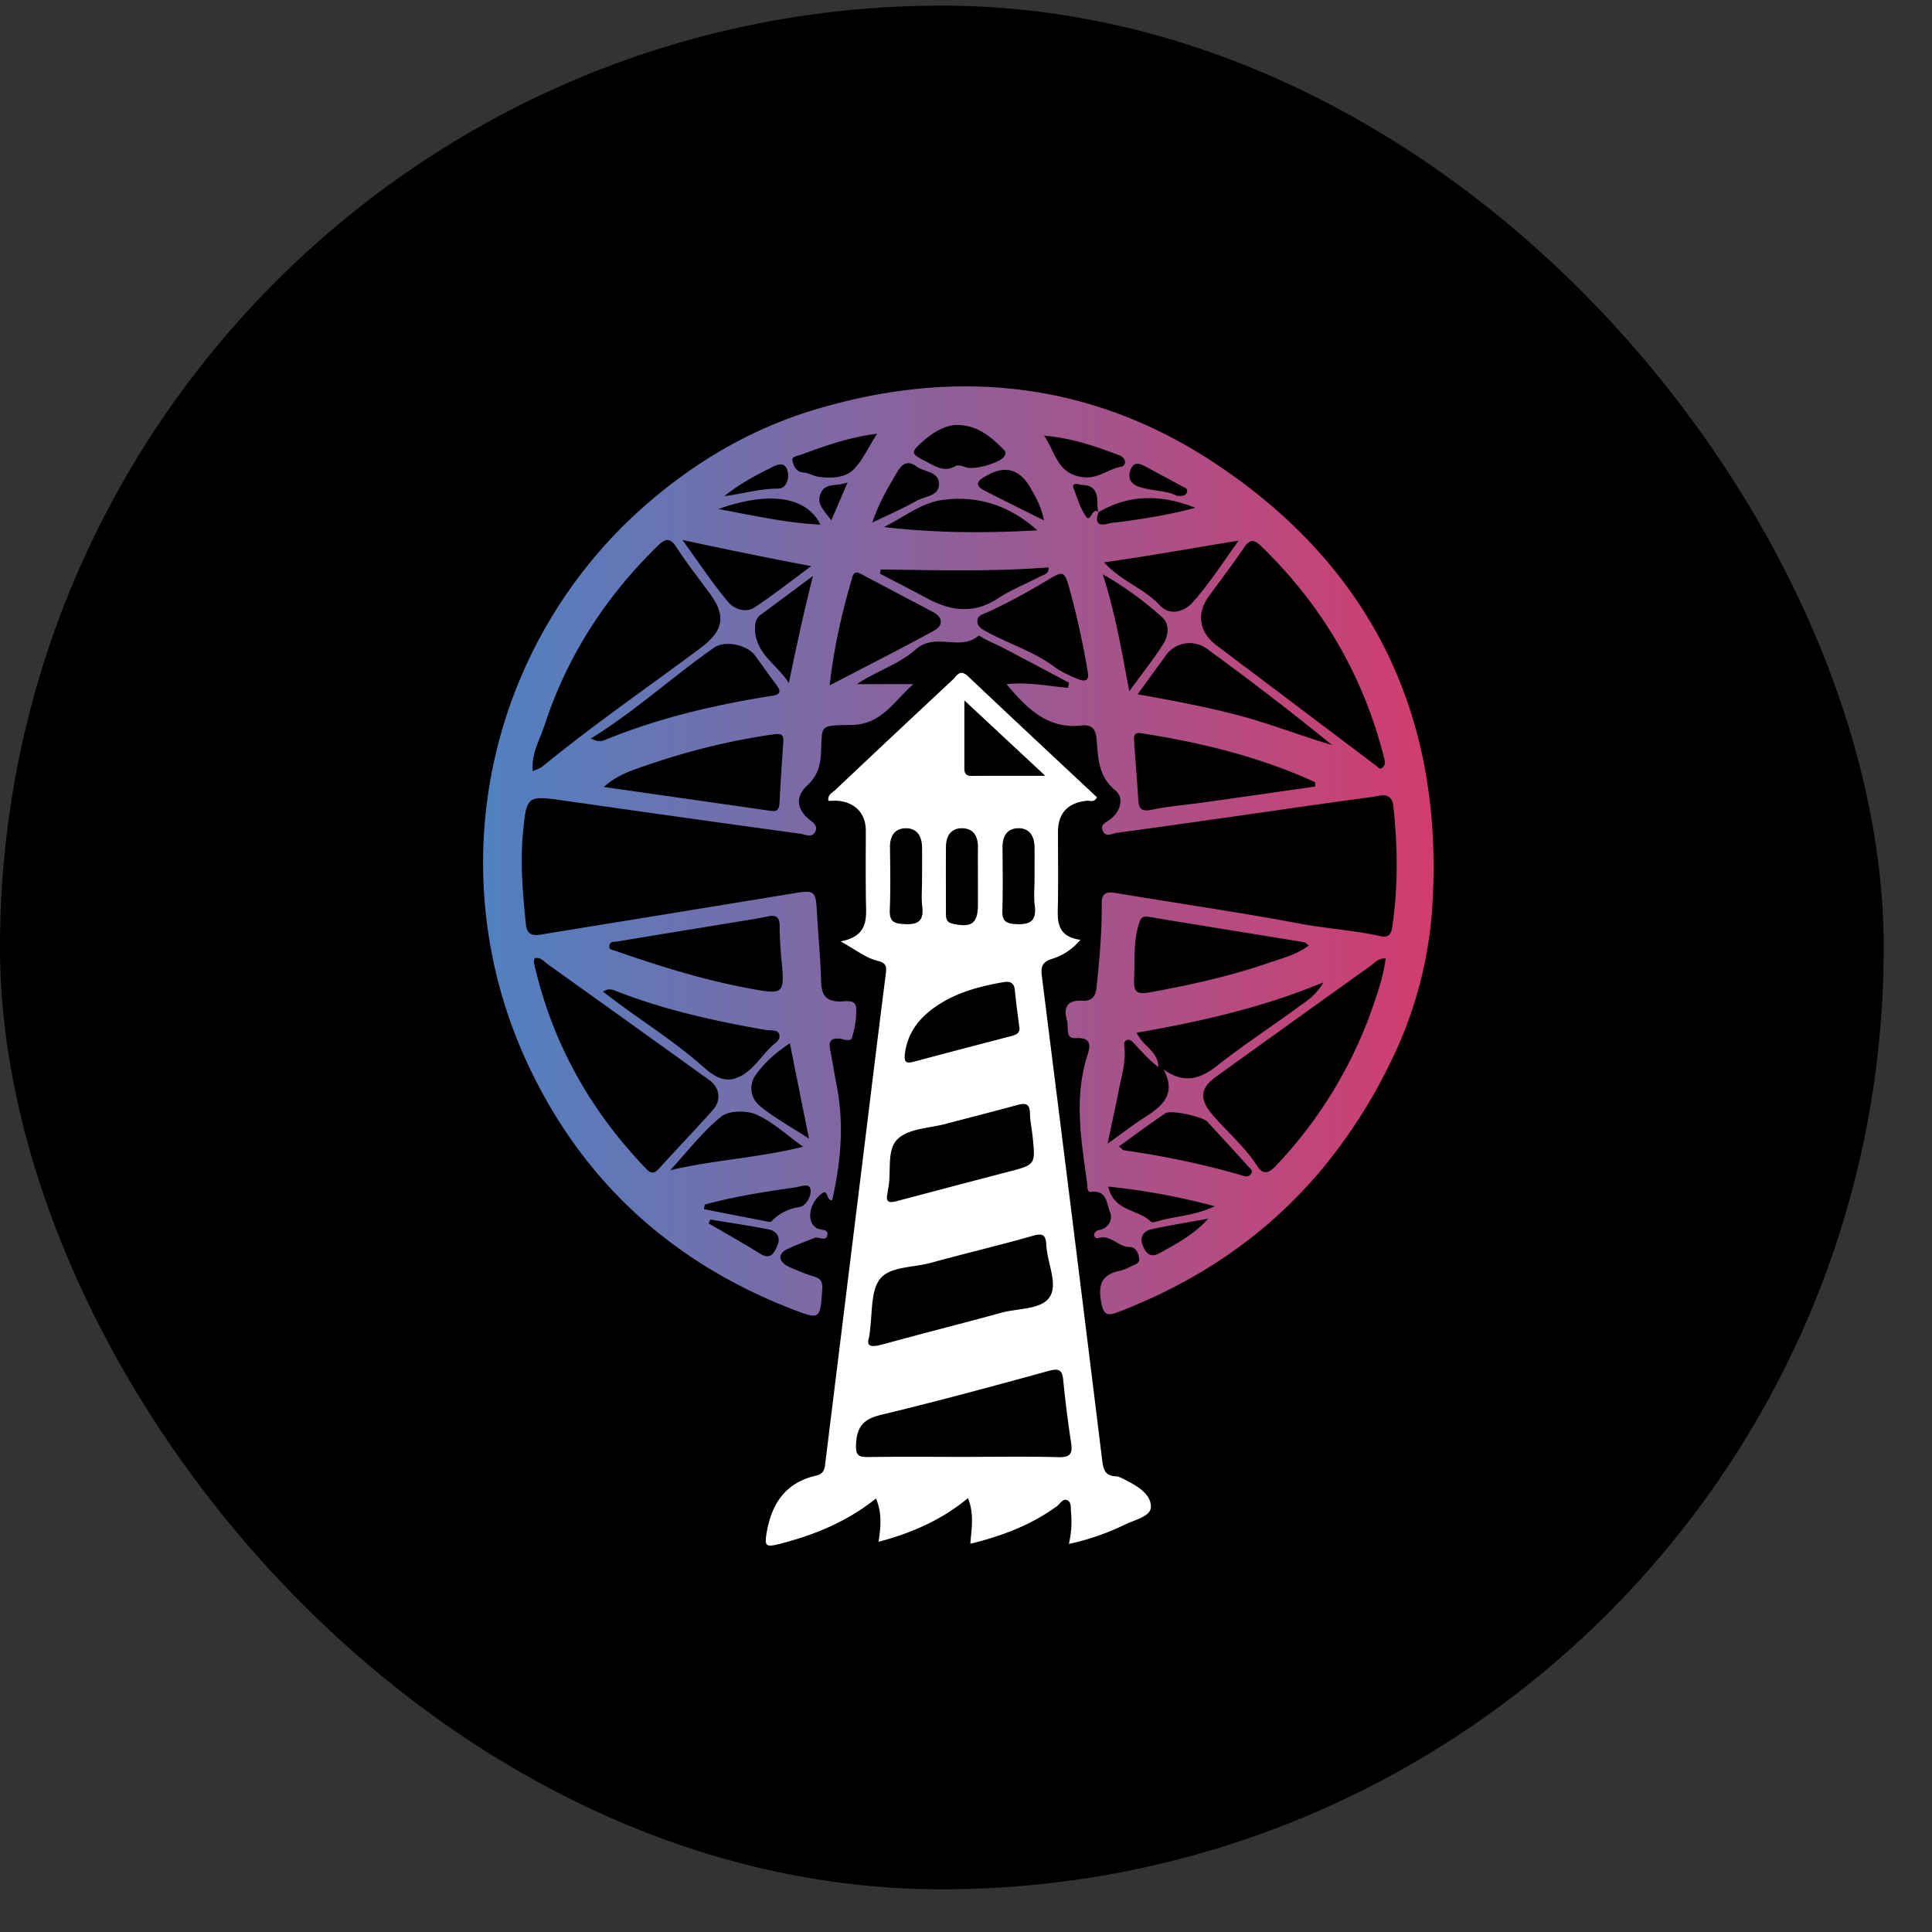 <svg xmlns="http://www.w3.org/2000/svg" viewBox="0 0 40 40" fill="none">
  <rect x="0" y="0" width="40" height="40" fill="#333333" stroke="none"/>
  <rect width="39" height="39" y="0.29%" fill="#000" rx="50%"/>
  <path fill="url(#a)" d="M20.841 14.166c.45-.052.862.043 1.273.074l.018-.105c-.439-.233-.877-.467-1.317-.698-.137-.072-.278-.134-.416-.202-.05-.024-.126-.086-.14-.074-.378.332-.895-.081-1.307.29-.335.3-.81.445-1.211.713h1.17c-.415.368-.663.834-1.273.845-.71.014-.604-.013-.643.622-.016.256-.092.458-.29.64-.238.221-.211.476.039.687.089.074.2.134.134.263-.068.133-.202.056-.3.042a792.73 792.73 0 0 1-4.85-.68c-.82-.118-.827-.126-.902.68-.058.624 0 1.245.061 1.866.025.247.16.245.343.215 1.705-.279 3.41-.553 5.115-.835.546-.09.543-.097.574.46.024.444.07.888.08 1.332.005.281.085.434.395.434.11 0 .317-.055.33.125.016.205-.026.422-.083.622-.026.092-.16.037-.244.025-.182-.025-.247.043-.21.223.048.24.085.483.132.723.145.735.117 1.488-.09 2.396-.12.017-.083-.23-.203-.146a.599.599 0 0 0-.25.418c-.011.109.018.247.145.312.08.041.245.007.206.15-.034.127-.178.013-.262.046-.191.077-.389.148-.572.236-.206.1-.168.274.058.371.163.07.328.142.498.192.143.042.185.107.175.262-.043.632-.04.642-.635.41-2.528-.984-4.386-2.699-5.51-5.173a9.84 9.84 0 0 1 2.431-11.421c1.05-.93 2.236-1.629 3.577-2.03 2.927-.875 5.738-.57 8.29 1.13 3.233 2.15 4.714 5.236 4.48 9.12a8.498 8.498 0 0 1-.87 3.272 10.895 10.895 0 0 1-1.452 2.25c-1.14 1.346-2.536 2.279-4.162 2.908-.245.095-.324.085-.377-.211-.066-.372.034-.561.392-.636a.879.879 0 0 0 .217-.085c.075-.039.194-.058.181-.166-.013-.11-.072-.243-.195-.24-.24.002-.397-.265-.654-.186-.048.015-.092-.032-.084-.076.007-.034.053-.081.086-.086.22-.031.302-.235.247-.36-.074-.165-.055-.477-.396-.433-.09.011-.073-.114-.082-.177-.12-.88-.277-1.76.003-2.641.066-.208.098-.385-.246-.365-.22.013-.135-.232-.174-.365-.08-.274.008-.429.314-.41.212.013.281-.094.301-.298.057-.565.11-1.13.104-1.699-.003-.216.074-.269.278-.235 1.275.213 2.555.397 3.826.636.553.104 1.115.136 1.663.258.152.034.222-.02.246-.178.125-.832.116-1.664.026-2.498-.036-.339-.279-.225-.45-.203-.947.125-1.892.266-2.839.4-.814.116-1.628.232-2.443.342-.097.013-.23.102-.289-.052-.047-.126.074-.165.152-.223.223-.169.3-.45.111-.606-.367-.302-.352-.695-.39-1.083-.02-.206-.122-.28-.301-.26-.702.082-1.13-.34-1.559-.854Zm1.9-3.56c-.042-.14.01-.291-.067-.432-.088-.162-.246-.112-.373-.154-.045-.015-.099.024-.081.07.079.204.14.423.262.6.102.15.122-.204.264-.088-.081.22-.018.3.216.235.084-.023.175-.021.263-.034.495-.07.99-.145 1.525-.29-.73-.285-1.38-.277-2.008.093ZM11.03 15.967c.084-.04.152-.056.2-.097 1.052-.861 2.17-1.632 3.26-2.443.48-.358.559-.658.205-1.141-.23-.314-.472-.621-.684-.947-.136-.21-.227-.2-.397-.034-1.078 1.053-1.875 2.283-2.342 3.717-.096.296-.276.577-.242.945Zm17.638-.23-.021-.08c-.432-1.693-1.285-3.138-2.539-4.352-.156-.152-.24-.134-.356.038-.231.34-.48.668-.723 1-.266.366-.202.748.162 1.022 1.105.83 2.208 1.665 3.312 2.497.03.023.055.073.11.036.055-.035.067-.085.055-.162Zm-17.6 4.104c-.005.03-.02.065-.013.093.37 1.645 1.162 3.06 2.329 4.27.108.112.174.085.266-.016.366-.404.743-.797 1.106-1.203.183-.204.147-.467-.069-.622-1.117-.803-2.235-1.606-3.355-2.405-.076-.054-.14-.151-.264-.117Zm17.62.002c-.154-.006-.226.092-.312.154-1.07.764-2.137 1.532-3.205 2.299-.32.23-.34.459-.082.766.306.364.678.67.938 1.075.126.197.242.154.388 0a9.12 9.12 0 0 0 2-3.271c.115-.331.228-.665.274-1.022Zm-1.29.497c-1.295.535-2.564.813-3.865 1.042.13.284.45.383.448.71-.192-.147-.35-.325-.51-.499-.037-.038-.083-.083-.144-.058-.065.027-.053.095-.048.145.033.295-.053.574-.108.857-.07.353-.148.704-.24 1.142.304-.217.53-.393.771-.547.36-.231.663-.476.388-.991.425.306.762.2 1.121-.085.53-.419 1.1-.789 1.644-1.189.18-.132.384-.245.543-.527Zm-14.895-4.047c1.155.166 2.311.33 3.467.497.146.021.162-.067.169-.178.023-.41.048-.82.077-1.23.01-.152-.008-.204-.197-.178-.914.128-1.802.353-2.673.654-.29.1-.582.197-.843.435Zm14.726-.009c0-.03 0-.06-.002-.09-1.147-.525-2.36-.82-3.603-1.014-.167-.025-.149.09-.142.19.028.399.061.798.086 1.198.012.188.077.238.276.197.358-.074.726-.102 1.088-.153.766-.108 1.532-.218 2.297-.328Zm-11.06 3.487c-.01-.2-.03-.399-.027-.598.001-.18-.068-.237-.242-.2-.228.048-.458.082-.688.12-.808.133-1.616.264-2.424.399-.068.011-.171-.014-.172.105 0 .07.063.067.116.086.889.308 1.784.593 2.711.768.814.153.812.161.726-.68Zm10.926-.195c-.042-.031-.065-.063-.092-.068-1.073-.176-2.146-.347-3.217-.526-.152-.026-.174.04-.213.168-.11.368-.075.741-.092 1.114-.013.266.051.33.31.284.84-.152 1.674-.335 2.483-.615.277-.095.568-.167.82-.357Zm-3.542-5.202c.71.128 1.404.255 2.087.436.655.173 1.287.422 1.939.615a59.91 59.91 0 0 0-2.57-1.977.605.605 0 0 0-.881.136l-.575.79Zm-11.321.916c.137.066.21.063.285.033 1.116-.458 2.281-.731 3.469-.917.206-.032.17-.118.078-.242-.147-.195-.288-.395-.432-.592-.164-.223-.619-.322-.847-.163-.854.593-1.62 1.307-2.553 1.881Zm4.945-1.1c.76-.397 1.47-.754 2.164-1.135.177-.097.195-.267-.02-.381-.49-.26-.98-.517-1.47-.778-.09-.049-.167-.077-.204.051-.207.713-.38 1.432-.47 2.243Zm5.352-.224a16.862 16.862 0 0 0-.381-1.756c-.112-.391-.121-.406-.476-.19-.398.24-.805.461-1.226.655-.09.042-.203.061-.21.174-.006.125.097.18.201.235.464.249.973.41 1.403.728.14.103.306.176.468.243.1.042.23.073.221-.09Zm-10.042 6.567.133.101c.605.464 1.256.866 1.838 1.365.223.19.475.465.837.3.289-.132.452-.413.67-.628.073-.072.21-.14.166-.261-.037-.102-.175-.068-.268-.084-1.048-.183-2.085-.41-3.081-.797-.088-.034-.179-.084-.295.004Zm13.159-9.341c-.938.153-1.839.317-2.787.45.355.396.831.539 1.153.89.224.243.53.107.671-.05.358-.397.647-.856.963-1.29Zm-8.85.529a102.22 102.22 0 0 1-2.667-.542c.35.484.629.908.954 1.293.113.132.355.227.539.105.403-.268.783-.569 1.173-.856Zm6.371 12.013c.066.055.08.078.097.08.838.12 1.666.292 2.48.53.06.017.103.019.146-.027.073-.078-.01-.125-.044-.163-.28-.314-.566-.622-.851-.932-.095-.102-.753-.249-.866-.173-.319.215-.628.445-.962.685ZM18.236 11.79l-.018.086c.323.17.647.334.968.508.492.265.972.337 1.475.005.274-.181.588-.301.88-.457.067-.035.178-.042.169-.185-1.159.091-2.317.058-3.474.043Zm-1.608 11.952c-.356-.254-.638-.522-.973-.668-.205-.088-.568-.083-.725.045-.392.32-.707.733-1.054 1.109.906-.214 1.812-.253 2.752-.486Zm6.203-11.852c.261.812.39 1.569.549 2.422.28-.387.517-.679.714-.995.098-.159.12-.395-.023-.528a6.93 6.93 0 0 0-1.24-.899Zm-1.355-.91c-.597-.54-1.282-.73-1.988-.625-.414.06-.793.363-1.187.557 1.07.125 2.102.129 3.175.068Zm-4.645.945c-.415.309-.744.554-1.074.797a.279.279 0 0 0-.121.22c-.049.568.449.802.696 1.2.15-.723.299-1.425.5-2.217ZM19.8 8.798c-.24.013-.478.15-.69.337-.262.233-.258.258.063.42.194.099.38.233.616.091.05-.03.15.009.222.032.168.053.68-.091.776-.221.042-.056.037-.106-.005-.148-.262-.257-.528-.51-.982-.51ZM16.353 21.6c-.3.198-.539.414-.718.671a.47.47 0 0 0 .086.617c.3.25.651.44 1.028.685l-.396-1.973Zm-1.763 3.34-.015.095 1.339.261c.02.004.05-.001.063-.014a.966.966 0 0 1 .572-.29c.14-.024.254-.229.232-.364-.024-.146-.207-.06-.31-.045-.633.091-1.264.188-1.881.357Zm3.567-15.96c-.587.076-1.074.25-1.558.429-.073.027-.206.04-.195.114.018.109.073.245.218.258.124.01.233.08.341.093.259.03.548.026.735-.18.174-.19.285-.437.459-.713Zm3.46.041c.231.326.27.812.83.86.301.027.501-.171.765-.217.11-.019.114-.18-.038-.238-.495-.188-.994-.36-1.557-.405Zm3.532 15.953a13.94 13.94 0 0 0-2.204-.407c.116.523.624.465.883.727.017.017.067.012.096.003.38-.12.791-.117 1.225-.323ZM18.06 10.82c.343-.167.638-.292.915-.45.17-.097.467-.093.466-.353-.001-.257-.304-.24-.463-.358-.179-.132-.298-.063-.4.11-.184.313-.374.623-.518 1.05Zm3.554-.046c-.057-.297-.17-.476-.27-.658-.227-.407-.537-.494-.93-.26l-.03.015c-.163.088-.194.188-.01.282.39.2.786.394 1.24.621Zm-6.742-.235c.761.14 1.418.29 2.114.323-.241-.497-.903-.75-2.114-.323Zm-.166 14.71-.035.08c.356.207.716.409 1.066.627.229.142.299-.033.361-.177.07-.16-.02-.292-.177-.324-.402-.08-.81-.139-1.215-.206Zm10.31-.018c-.396.073-.794.135-1.187.222-.157.035-.238.168-.171.33.061.15.15.274.35.162.354-.197.713-.385 1.008-.714ZM14.997 10.273c.38-.05.738-.158 1.12-.157.154 0 .228-.193.19-.355-.04-.176-.16-.17-.305-.097-.35.175-.696.354-1.005.609Zm9.369-.008c.11.01.182.001.207-.07.03-.088-.06-.105-.11-.133-.242-.134-.486-.261-.728-.393-.123-.066-.253-.129-.326.054-.068.17-.002.295.172.355.268.092.563.071.785.187Zm-6.818-.276c-.235.09-.463-.006-.559.232-.091.228.083.351.222.553l.337-.785Z"/>
  <path fill="#fff" d="M22.13 31.965a2 2 0 0 0 .044-.654c-.008-.087.012-.201-.07-.246-.097-.053-.15.066-.215.114-.535.393-1.138.621-1.799.783.026-.326.081-.622-.049-.945-.546.451-1.157.72-1.851.904.046-.31.074-.592-.053-.897-.604.485-1.293.765-2.03.949-.245.06-.279.032-.238-.218.101-.62.392-1.06 1.028-1.204.185-.043.179-.173.195-.3l.732-5.93c.17-1.379.337-2.76.513-4.139.02-.161.032-.24-.178-.292-.236-.059-.443-.227-.755-.399.59-.114.529-.49.524-.848-.007-.478-.004-.957-.002-1.436.002-.344-.197-.577-.547-.624-.076-.01-.153-.002-.228-.002-.02-.13.08-.167.14-.223a519.11 519.11 0 0 1 2.432-2.283c.084-.078.15-.234.318-.074.886.84 1.78 1.672 2.67 2.506-.056.116-.143.065-.21.072-.397.042-.598.26-.597.653.001.479.006.957 0 1.436-.006.35-.063.717.465.79-.189.22-.39.333-.587.394-.241.074-.231.206-.207.393.419 3.333.837 6.666 1.246 10 .024.197.073.315.287.321.052.002.106.032.156.056.253.127.553.291.565.562.01.214-.333.279-.536.38a5.077 5.077 0 0 1-1.161.401h-.001Zm-2.18-1.802c.654 0 1.309-.012 1.963.006.251.007.297-.079.262-.304a25.15 25.15 0 0 1-.162-1.29c-.02-.202-.079-.252-.292-.194-1.153.316-2.308.63-3.47.909-.36.086-.509.232-.527.607-.013.248.06.272.261.269.655-.009 1.31-.003 1.964-.003Zm-1.956-2.479c-.077.225.084.206.328.138.8-.221 1.606-.422 2.407-.643.348-.096.835-.061 1.006-.33.172-.268-.052-.703-.072-1.067-.011-.206-.06-.26-.279-.196-.702.2-1.415.367-2.119.561-.36.1-.845.07-1.048.336-.2.262-.147.719-.223 1.201Zm.381-2.98c-.06.238.093.19.244.15.75-.198 1.5-.397 2.25-.592.572-.148.573-.146.508-.75-.017-.155-.05-.309-.053-.463-.003-.193-.087-.218-.252-.174-.49.135-.985.259-1.477.39-.342.092-.768.096-1.001.309-.251.229-.13.69-.207 1.042-.005.022-.006.044-.012.088ZM21.1 21.24c-.03-.242-.065-.484-.087-.728-.015-.16-.088-.204-.24-.177-.507.087-.998.22-1.424.522-.328.233-.557.532-.613.95-.023.176.013.221.187.174.663-.179 1.328-.35 1.993-.525.111-.029.223-.059.184-.216Zm-1.134-6.74v1.366c-.001.106-.003.199.148.198.479-.004.958-.002 1.527-.002L19.965 14.5Zm1.453 3.711c0-.223.002-.445 0-.668-.003-.232-.104-.405-.35-.395-.225.01-.315.174-.313.395.003.434.01.869-.003 1.302-.008.218.064.276.282.288.306.016.428-.076.388-.389-.022-.175-.004-.355-.004-.533Zm-2.329.021c0-.232.003-.465 0-.697-.005-.231-.113-.399-.356-.386-.222.011-.31.174-.308.395.005.43.014.863-.004 1.293-.01.243.084.284.304.296.294.016.404-.075.368-.37-.021-.175-.004-.354-.004-.531Zm1.157-.01c0-.223-.003-.445 0-.668.005-.235-.087-.406-.334-.406-.229 0-.326.166-.328.383-.003.457-.001.913 0 1.37 0 .1-.002.192.138.223.393.09.524-.005.524-.401v-.501Z"/>
  <defs>
    <linearGradient id="a" x1="10" x2="29.681" y1="17.62" y2="17.62" gradientUnits="userSpaceOnUse">
      <stop stop-color="#5081C2"/>
      <stop offset="1" stop-color="#D23C6E"/>
    </linearGradient>
  </defs>
</svg>

